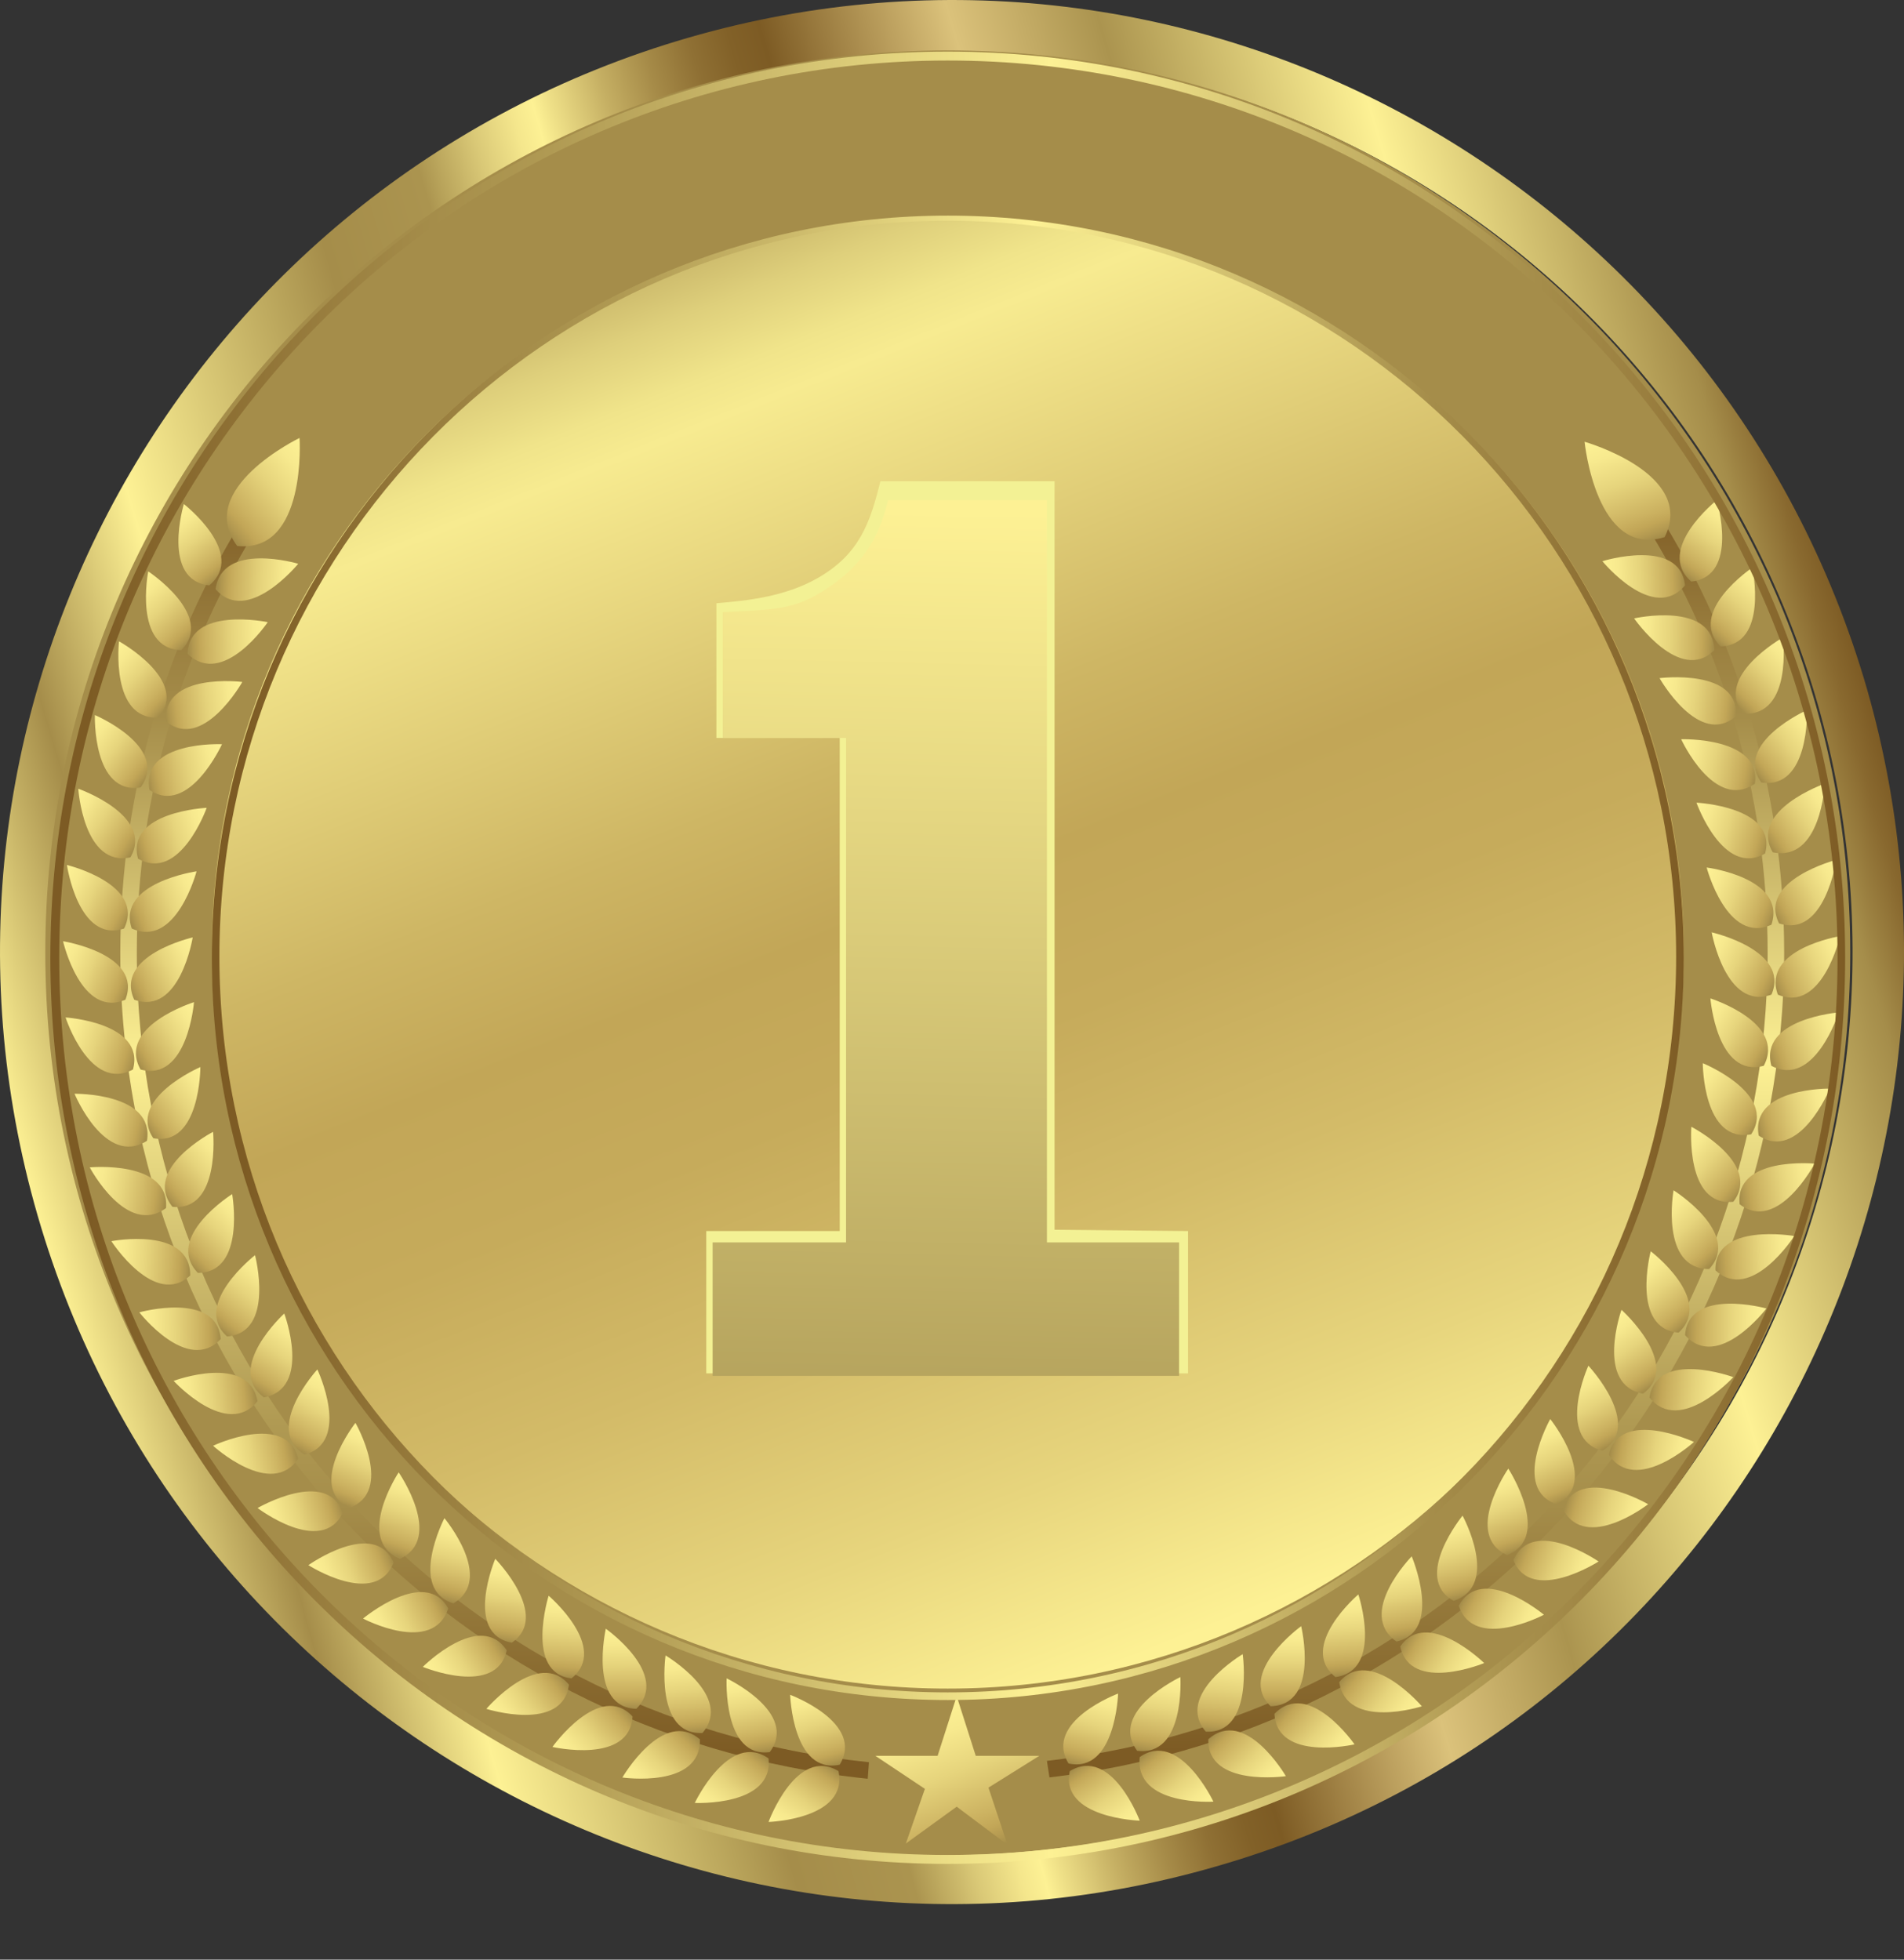<svg width="34" height="35" viewBox="0 0 34 35" fill="none" xmlns="http://www.w3.org/2000/svg">
<rect x="0" y="0" width="34" height="35" fill="#333333" stroke="none"/>
<path d="M16.925 32.95C25.612 32.95 32.655 25.907 32.655 17.22C32.655 8.532 25.612 1.49 16.925 1.49C8.237 1.49 1.195 8.532 1.195 17.22C1.195 25.907 8.237 32.95 16.925 32.95Z" fill="url(#paint0_linear_428_1963)"/>
<path d="M33.336 12.294C30.725 3.283 21.305 -1.938 12.294 0.673C3.283 3.283 -1.938 12.703 0.673 21.714C3.283 30.725 12.703 35.946 21.714 33.336C30.725 30.748 35.923 21.305 33.336 12.294ZM1.558 21.464C-0.894 12.93 4.009 4.032 12.544 1.558C21.078 -0.894 29.976 4.009 32.45 12.544C34.902 21.078 29.999 29.976 21.464 32.45C12.93 34.902 4.009 29.999 1.558 21.464Z" fill="url(#paint1_linear_428_1963)"/>
<path d="M16.924 33.132C8.049 33.132 0.809 25.914 0.809 17.016C0.809 8.141 8.027 0.9 16.924 0.9C25.822 0.9 33.04 8.118 33.04 17.016C33.04 25.914 25.799 33.132 16.924 33.132ZM16.924 3.874C9.684 3.874 3.782 9.775 3.782 17.016C3.782 24.257 9.684 30.159 16.924 30.159C24.165 30.159 30.067 24.257 30.067 17.016C30.067 9.775 24.165 3.874 16.924 3.874Z" fill="#A58D4A"/>
<path d="M15.495 31.769C7.891 30.997 2.148 24.642 2.148 17.015C2.148 14.11 2.988 11.272 4.599 8.866L4.849 9.025C3.283 11.386 2.443 14.155 2.443 17.015C2.443 24.483 8.072 30.702 15.517 31.474L15.495 31.769Z" fill="url(#paint2_linear_428_1963)"/>
<path d="M5.325 10.069C5.325 10.069 4.418 11.182 3.85 10.523C3.964 9.661 5.325 10.069 5.325 10.069Z" fill="url(#paint3_linear_428_1963)"/>
<path d="M3.283 9.002C3.283 9.002 2.874 10.364 3.737 10.455C4.418 9.888 3.283 9.002 3.283 9.002Z" fill="url(#paint4_linear_428_1963)"/>
<path d="M4.781 11.112C4.781 11.112 3.986 12.292 3.351 11.679C3.373 10.817 4.781 11.112 4.781 11.112Z" fill="url(#paint5_linear_428_1963)"/>
<path d="M2.647 10.205C2.647 10.205 2.375 11.589 3.237 11.612C3.85 10.999 2.647 10.205 2.647 10.205Z" fill="url(#paint6_linear_428_1963)"/>
<path d="M4.327 12.18C4.327 12.18 3.623 13.429 2.965 12.884C2.897 11.999 4.327 12.18 4.327 12.18Z" fill="url(#paint7_linear_428_1963)"/>
<path d="M2.125 11.454C2.125 11.454 1.966 12.861 2.829 12.816C3.396 12.157 2.125 11.454 2.125 11.454Z" fill="url(#paint8_linear_428_1963)"/>
<path d="M3.964 13.292C3.964 13.292 3.374 14.586 2.67 14.109C2.511 13.224 3.964 13.292 3.964 13.292Z" fill="url(#paint9_linear_428_1963)"/>
<path d="M1.694 12.771C1.694 12.771 1.648 14.2 2.511 14.064C3.033 13.338 1.694 12.771 1.694 12.771Z" fill="url(#paint10_linear_428_1963)"/>
<path d="M3.691 14.428C3.691 14.428 3.214 15.767 2.465 15.336C2.238 14.496 3.691 14.428 3.691 14.428Z" fill="url(#paint11_linear_428_1963)"/>
<path d="M1.398 14.087C1.398 14.087 1.489 15.494 2.329 15.313C2.76 14.564 1.398 14.087 1.398 14.087Z" fill="url(#paint12_linear_428_1963)"/>
<path d="M3.51 15.562C3.51 15.562 3.147 16.947 2.352 16.583C2.08 15.766 3.51 15.562 3.51 15.562Z" fill="url(#paint13_linear_428_1963)"/>
<path d="M1.195 15.449C1.195 15.449 1.399 16.856 2.216 16.584C2.602 15.789 1.195 15.449 1.195 15.449Z" fill="url(#paint14_linear_428_1963)"/>
<path d="M3.441 16.743C3.441 16.743 3.214 18.15 2.397 17.855C2.034 17.061 3.441 16.743 3.441 16.743Z" fill="url(#paint15_linear_428_1963)"/>
<path d="M1.126 16.811C1.126 16.811 1.444 18.196 2.239 17.855C2.556 17.038 1.126 16.811 1.126 16.811Z" fill="url(#paint16_linear_428_1963)"/>
<path d="M3.464 17.899C3.464 17.899 3.35 19.329 2.51 19.102C2.079 18.331 3.464 17.899 3.464 17.899Z" fill="url(#paint17_linear_428_1963)"/>
<path d="M1.171 18.172C1.171 18.172 1.603 19.511 2.374 19.102C2.601 18.263 1.171 18.172 1.171 18.172Z" fill="url(#paint18_linear_428_1963)"/>
<path d="M3.578 19.058C3.578 19.058 3.578 20.488 2.738 20.329C2.262 19.625 3.578 19.058 3.578 19.058Z" fill="url(#paint19_linear_428_1963)"/>
<path d="M1.331 19.535C1.331 19.535 1.876 20.851 2.625 20.375C2.761 19.512 1.331 19.535 1.331 19.535Z" fill="url(#paint20_linear_428_1963)"/>
<path d="M3.805 20.215C3.805 20.215 3.941 21.645 3.079 21.554C2.534 20.873 3.805 20.215 3.805 20.215Z" fill="url(#paint21_linear_428_1963)"/>
<path d="M1.603 20.85C1.603 20.85 2.261 22.099 2.965 21.576C3.033 20.714 1.603 20.85 1.603 20.85Z" fill="url(#paint22_linear_428_1963)"/>
<path d="M4.146 21.327C4.146 21.327 4.395 22.734 3.533 22.734C2.92 22.099 4.146 21.327 4.146 21.327Z" fill="url(#paint23_linear_428_1963)"/>
<path d="M1.989 22.168C1.989 22.168 2.761 23.37 3.397 22.78C3.397 21.895 1.989 22.168 1.989 22.168Z" fill="url(#paint24_linear_428_1963)"/>
<path d="M4.554 22.418C4.554 22.418 4.917 23.802 4.055 23.87C3.419 23.303 4.554 22.418 4.554 22.418Z" fill="url(#paint25_linear_428_1963)"/>
<path d="M2.488 23.439C2.488 23.439 3.351 24.551 3.941 23.916C3.873 23.053 2.488 23.439 2.488 23.439Z" fill="url(#paint26_linear_428_1963)"/>
<path d="M5.076 23.46C5.076 23.46 5.575 24.799 4.713 24.958C4.009 24.436 5.076 23.46 5.076 23.46Z" fill="url(#paint27_linear_428_1963)"/>
<path d="M3.101 24.663C3.101 24.663 4.054 25.707 4.599 25.026C4.44 24.163 3.101 24.663 3.101 24.663Z" fill="url(#paint28_linear_428_1963)"/>
<path d="M5.667 24.459C5.667 24.459 6.279 25.753 5.44 25.98C4.69 25.526 5.667 24.459 5.667 24.459Z" fill="url(#paint29_linear_428_1963)"/>
<path d="M3.805 25.822C3.805 25.822 4.849 26.776 5.326 26.049C5.099 25.209 3.805 25.822 3.805 25.822Z" fill="url(#paint30_linear_428_1963)"/>
<path d="M6.347 25.413C6.347 25.413 7.051 26.639 6.234 26.934C5.462 26.548 6.347 25.413 6.347 25.413Z" fill="url(#paint31_linear_428_1963)"/>
<path d="M4.6 26.934C4.6 26.934 5.735 27.797 6.12 27.025C5.848 26.208 4.6 26.934 4.6 26.934Z" fill="url(#paint32_linear_428_1963)"/>
<path d="M7.119 26.297C7.119 26.297 7.936 27.478 7.142 27.841C6.324 27.5 7.119 26.297 7.119 26.297Z" fill="url(#paint33_linear_428_1963)"/>
<path d="M5.507 27.954C5.507 27.954 6.71 28.726 7.028 27.909C6.688 27.114 5.507 27.954 5.507 27.954Z" fill="url(#paint34_linear_428_1963)"/>
<path d="M7.936 27.115C7.936 27.115 8.844 28.204 8.095 28.636C7.277 28.386 7.936 27.115 7.936 27.115Z" fill="url(#paint35_linear_428_1963)"/>
<path d="M6.483 28.908C6.483 28.908 7.731 29.567 8.004 28.727C7.595 27.978 6.483 28.908 6.483 28.908Z" fill="url(#paint36_linear_428_1963)"/>
<path d="M8.844 27.841C8.844 27.841 9.843 28.863 9.139 29.339C8.276 29.18 8.844 27.841 8.844 27.841Z" fill="url(#paint37_linear_428_1963)"/>
<path d="M7.55 29.771C7.55 29.771 8.867 30.316 9.048 29.476C8.572 28.749 7.55 29.771 7.55 29.771Z" fill="url(#paint38_linear_428_1963)"/>
<path d="M9.797 28.5C9.797 28.5 10.887 29.431 10.206 29.976C9.366 29.885 9.797 28.5 9.797 28.5Z" fill="url(#paint39_linear_428_1963)"/>
<path d="M8.685 30.521C8.685 30.521 10.047 30.952 10.16 30.09C9.616 29.431 8.685 30.521 8.685 30.521Z" fill="url(#paint40_linear_428_1963)"/>
<path d="M10.818 29.09C10.818 29.09 11.976 29.907 11.363 30.52C10.501 30.498 10.818 29.09 10.818 29.09Z" fill="url(#paint41_linear_428_1963)"/>
<path d="M9.865 31.201C9.865 31.201 11.25 31.519 11.295 30.656C10.705 30.021 9.865 31.201 9.865 31.201Z" fill="url(#paint42_linear_428_1963)"/>
<path d="M11.885 29.567C11.885 29.567 13.111 30.294 12.544 30.952C11.681 30.997 11.885 29.567 11.885 29.567Z" fill="url(#paint43_linear_428_1963)"/>
<path d="M11.114 31.747C11.114 31.747 12.521 31.951 12.498 31.066C11.84 30.498 11.114 31.747 11.114 31.747Z" fill="url(#paint44_linear_428_1963)"/>
<path d="M12.975 29.976C12.975 29.976 14.268 30.589 13.746 31.293C12.906 31.406 12.975 29.976 12.975 29.976Z" fill="url(#paint45_linear_428_1963)"/>
<path d="M12.407 32.201C12.407 32.201 13.815 32.269 13.724 31.407C13.02 30.907 12.407 32.201 12.407 32.201Z" fill="url(#paint46_linear_428_1963)"/>
<path d="M14.11 30.27C14.11 30.27 15.449 30.769 14.995 31.518C14.155 31.7 14.11 30.27 14.11 30.27Z" fill="url(#paint47_linear_428_1963)"/>
<path d="M13.724 32.541C13.724 32.541 15.154 32.495 14.973 31.633C14.223 31.179 13.724 32.541 13.724 32.541Z" fill="url(#paint48_linear_428_1963)"/>
<path d="M5.349 7.822C5.349 7.822 5.485 9.887 4.236 9.751C3.465 8.73 5.349 7.822 5.349 7.822Z" fill="url(#paint49_linear_428_1963)"/>
<path d="M18.74 31.745L18.695 31.45C26.026 30.61 31.565 24.414 31.565 17.014C31.565 14.177 30.748 11.408 29.181 9.047L29.431 8.888C31.02 11.294 31.86 14.109 31.86 17.014C31.86 24.55 26.208 30.883 18.74 31.745Z" fill="url(#paint50_linear_428_1963)"/>
<path d="M26.503 29.703C26.503 29.703 25.187 30.248 25.005 29.408C25.482 28.704 26.503 29.703 26.503 29.703Z" fill="url(#paint51_linear_428_1963)"/>
<path d="M25.209 27.797C25.209 27.797 24.211 28.818 24.937 29.318C25.777 29.136 25.209 27.797 25.209 27.797Z" fill="url(#paint52_linear_428_1963)"/>
<path d="M28.614 10.023C28.614 10.023 29.522 11.136 30.089 10.455C29.998 9.592 28.614 10.023 28.614 10.023Z" fill="url(#paint53_linear_428_1963)"/>
<path d="M30.656 8.934C30.656 8.934 31.065 10.296 30.202 10.387C29.544 9.819 30.656 8.934 30.656 8.934Z" fill="url(#paint54_linear_428_1963)"/>
<path d="M29.181 11.045C29.181 11.045 29.998 12.226 30.611 11.613C30.588 10.727 29.181 11.045 29.181 11.045Z" fill="url(#paint55_linear_428_1963)"/>
<path d="M31.292 10.137C31.292 10.137 31.587 11.522 30.725 11.544C30.112 10.932 31.292 10.137 31.292 10.137Z" fill="url(#paint56_linear_428_1963)"/>
<path d="M29.635 12.112C29.635 12.112 30.339 13.36 30.997 12.793C31.065 11.93 29.635 12.112 29.635 12.112Z" fill="url(#paint57_linear_428_1963)"/>
<path d="M31.837 11.386C31.837 11.386 32.019 12.793 31.133 12.748C30.588 12.089 31.837 11.386 31.837 11.386Z" fill="url(#paint58_linear_428_1963)"/>
<path d="M30.021 13.203C30.021 13.203 30.612 14.496 31.338 13.997C31.451 13.157 30.021 13.203 30.021 13.203Z" fill="url(#paint59_linear_428_1963)"/>
<path d="M32.269 12.681C32.269 12.681 32.315 14.111 31.452 13.975C30.953 13.271 32.269 12.681 32.269 12.681Z" fill="url(#paint60_linear_428_1963)"/>
<path d="M30.294 14.336C30.294 14.336 30.77 15.676 31.519 15.244C31.746 14.405 30.294 14.336 30.294 14.336Z" fill="url(#paint61_linear_428_1963)"/>
<path d="M32.586 13.996C32.586 13.996 32.518 15.403 31.656 15.222C31.224 14.473 32.586 13.996 32.586 13.996Z" fill="url(#paint62_linear_428_1963)"/>
<path d="M30.476 15.494C30.476 15.494 30.839 16.878 31.633 16.515C31.906 15.675 30.476 15.494 30.476 15.494Z" fill="url(#paint63_linear_428_1963)"/>
<path d="M32.791 15.357C32.791 15.357 32.586 16.765 31.769 16.492C31.383 15.721 32.791 15.357 32.791 15.357Z" fill="url(#paint64_linear_428_1963)"/>
<path d="M30.566 16.652C30.566 16.652 30.816 18.059 31.633 17.764C31.974 16.97 30.566 16.652 30.566 16.652Z" fill="url(#paint65_linear_428_1963)"/>
<path d="M32.859 16.72C32.859 16.72 32.541 18.105 31.747 17.764C31.452 16.947 32.859 16.72 32.859 16.72Z" fill="url(#paint66_linear_428_1963)"/>
<path d="M30.543 17.832C30.543 17.832 30.657 19.262 31.496 19.035C31.905 18.263 30.543 17.832 30.543 17.832Z" fill="url(#paint67_linear_428_1963)"/>
<path d="M32.835 18.082C32.835 18.082 32.404 19.444 31.632 19.036C31.405 18.196 32.835 18.082 32.835 18.082Z" fill="url(#paint68_linear_428_1963)"/>
<path d="M30.407 18.989C30.407 18.989 30.407 20.419 31.27 20.26C31.746 19.534 30.407 18.989 30.407 18.989Z" fill="url(#paint69_linear_428_1963)"/>
<path d="M32.677 19.443C32.677 19.443 32.132 20.759 31.406 20.283C31.247 19.42 32.677 19.443 32.677 19.443Z" fill="url(#paint70_linear_428_1963)"/>
<path d="M30.203 20.125C30.203 20.125 30.089 21.555 30.952 21.464C31.474 20.783 30.203 20.125 30.203 20.125Z" fill="url(#paint71_linear_428_1963)"/>
<path d="M32.404 20.783C32.404 20.783 31.746 22.031 31.065 21.509C30.974 20.647 32.404 20.783 32.404 20.783Z" fill="url(#paint72_linear_428_1963)"/>
<path d="M29.885 21.259C29.885 21.259 29.635 22.666 30.521 22.666C31.111 22.03 29.885 21.259 29.885 21.259Z" fill="url(#paint73_linear_428_1963)"/>
<path d="M32.041 22.076C32.041 22.076 31.27 23.279 30.634 22.689C30.611 21.826 32.041 22.076 32.041 22.076Z" fill="url(#paint74_linear_428_1963)"/>
<path d="M29.477 22.348C29.477 22.348 29.114 23.733 29.976 23.801C30.612 23.211 29.477 22.348 29.477 22.348Z" fill="url(#paint75_linear_428_1963)"/>
<path d="M31.543 23.37C31.543 23.37 30.68 24.505 30.09 23.846C30.158 22.984 31.543 23.37 31.543 23.37Z" fill="url(#paint76_linear_428_1963)"/>
<path d="M28.955 23.394C28.955 23.394 28.478 24.733 29.34 24.892C30.044 24.37 28.955 23.394 28.955 23.394Z" fill="url(#paint77_linear_428_1963)"/>
<path d="M30.952 24.596C30.952 24.596 29.999 25.64 29.454 24.96C29.59 24.097 30.952 24.596 30.952 24.596Z" fill="url(#paint78_linear_428_1963)"/>
<path d="M28.364 24.392C28.364 24.392 27.774 25.686 28.614 25.913C29.363 25.459 28.364 24.392 28.364 24.392Z" fill="url(#paint79_linear_428_1963)"/>
<path d="M30.249 25.754C30.249 25.754 29.205 26.707 28.728 25.981C28.932 25.141 30.249 25.754 30.249 25.754Z" fill="url(#paint80_linear_428_1963)"/>
<path d="M27.683 25.345C27.683 25.345 26.98 26.593 27.797 26.866C28.591 26.48 27.683 25.345 27.683 25.345Z" fill="url(#paint81_linear_428_1963)"/>
<path d="M29.431 26.866C29.431 26.866 28.319 27.729 27.91 26.957C28.183 26.14 29.431 26.866 29.431 26.866Z" fill="url(#paint82_linear_428_1963)"/>
<path d="M26.934 26.23C26.934 26.23 26.117 27.411 26.912 27.774C27.729 27.456 26.934 26.23 26.934 26.23Z" fill="url(#paint83_linear_428_1963)"/>
<path d="M28.546 27.889C28.546 27.889 27.343 28.66 27.025 27.866C27.365 27.071 28.546 27.889 28.546 27.889Z" fill="url(#paint84_linear_428_1963)"/>
<path d="M26.117 27.07C26.117 27.07 25.209 28.183 25.958 28.591C26.798 28.319 26.117 27.07 26.117 27.07Z" fill="url(#paint85_linear_428_1963)"/>
<path d="M27.57 28.84C27.57 28.84 26.322 29.498 26.049 28.681C26.458 27.909 27.57 28.84 27.57 28.84Z" fill="url(#paint86_linear_428_1963)"/>
<path d="M24.256 28.477C24.256 28.477 23.166 29.408 23.847 29.953C24.709 29.839 24.256 28.477 24.256 28.477Z" fill="url(#paint87_linear_428_1963)"/>
<path d="M25.39 30.475C25.39 30.475 24.051 30.906 23.915 30.044C24.46 29.386 25.39 30.475 25.39 30.475Z" fill="url(#paint88_linear_428_1963)"/>
<path d="M23.235 29.044C23.235 29.044 22.077 29.884 22.69 30.474C23.575 30.452 23.235 29.044 23.235 29.044Z" fill="url(#paint89_linear_428_1963)"/>
<path d="M24.188 31.155C24.188 31.155 22.803 31.473 22.758 30.61C23.371 29.975 24.188 31.155 24.188 31.155Z" fill="url(#paint90_linear_428_1963)"/>
<path d="M22.191 29.544C22.191 29.544 20.965 30.27 21.532 30.928C22.395 30.974 22.191 29.544 22.191 29.544Z" fill="url(#paint91_linear_428_1963)"/>
<path d="M22.962 31.723C22.962 31.723 21.555 31.927 21.577 31.064C22.236 30.474 22.962 31.723 22.962 31.723Z" fill="url(#paint92_linear_428_1963)"/>
<path d="M21.078 29.953C21.078 29.953 19.784 30.566 20.306 31.269C21.169 31.383 21.078 29.953 21.078 29.953Z" fill="url(#paint93_linear_428_1963)"/>
<path d="M21.668 32.178C21.668 32.178 20.261 32.268 20.352 31.383C21.055 30.884 21.668 32.178 21.668 32.178Z" fill="url(#paint94_linear_428_1963)"/>
<path d="M19.966 30.248C19.966 30.248 18.627 30.747 19.081 31.497C19.921 31.678 19.966 30.248 19.966 30.248Z" fill="url(#paint95_linear_428_1963)"/>
<path d="M20.352 32.518C20.352 32.518 18.922 32.473 19.103 31.633C19.852 31.179 20.352 32.518 20.352 32.518Z" fill="url(#paint96_linear_428_1963)"/>
<path d="M28.296 7.89C28.296 7.89 30.294 8.458 29.726 9.593C28.501 9.978 28.296 7.89 28.296 7.89Z" fill="url(#paint97_linear_428_1963)"/>
<path d="M17.084 30.294L17.424 31.36H18.559L17.651 31.928L17.991 32.949L17.084 32.268L16.176 32.926L16.516 31.95L15.631 31.36H16.743L17.084 30.294Z" fill="url(#paint98_linear_428_1963)"/>
<path d="M16.925 3.851C9.661 3.851 3.782 9.798 3.782 17.107C3.782 24.439 9.661 30.363 16.925 30.363C24.188 30.363 30.067 24.416 30.067 17.107C30.067 9.775 24.188 3.851 16.925 3.851ZM16.925 30.227C9.752 30.227 3.918 24.348 3.918 17.084C3.918 9.843 9.752 3.942 16.925 3.942C24.097 3.942 29.931 9.821 29.931 17.084C29.931 24.348 24.12 30.227 16.925 30.227Z" fill="url(#paint99_linear_428_1963)"/>
<path d="M16.924 0.922C8.072 0.922 0.899 8.163 0.899 17.106C0.899 26.049 8.072 33.29 16.924 33.29C25.777 33.29 32.949 26.049 32.949 17.106C32.949 8.163 25.777 0.922 16.924 0.922ZM16.924 33.131C8.163 33.131 1.058 25.958 1.058 17.106C1.058 8.253 8.163 1.081 16.924 1.081C25.686 1.081 32.813 8.253 32.813 17.106C32.813 25.958 25.709 33.131 16.924 33.131Z" fill="url(#paint100_linear_428_1963)"/>
<path d="M18.831 21.964V8.595H15.722C15.54 9.321 15.358 9.889 14.609 10.32C14.019 10.66 13.338 10.728 12.793 10.774V13.18H14.995V21.987H12.612V24.529H21.215V21.987L18.831 21.964Z" fill="#F3F194"/>
<path d="M18.695 22.19V8.934H15.857C15.699 9.615 15.381 10.137 14.677 10.568C14.132 10.909 13.746 10.886 12.907 10.931V13.179H15.108V22.19H12.725V24.573H21.055V22.19H18.695Z" fill="url(#paint101_linear_428_1963)"/>
<defs>
<linearGradient id="paint0_linear_428_1963" x1="22.288" y1="30.619" x2="10.896" y2="2.137" gradientUnits="userSpaceOnUse">
<stop offset="0.055" stop-color="#FDF194"/>
<stop offset="0.168" stop-color="#E7D57D"/>
<stop offset="0.3" stop-color="#D3BB68"/>
<stop offset="0.418" stop-color="#C6AB5B"/>
<stop offset="0.512" stop-color="#C2A657"/>
<stop offset="0.601" stop-color="#CEB664"/>
<stop offset="0.773" stop-color="#EFE087"/>
<stop offset="0.815" stop-color="#F7EB90"/>
<stop offset="0.84" stop-color="#F0E48A"/>
<stop offset="0.878" stop-color="#DECF7B"/>
<stop offset="0.925" stop-color="#C1AD62"/>
<stop offset="0.962" stop-color="#A58D4A"/>
</linearGradient>
<linearGradient id="paint1_linear_428_1963" x1="0.667" y1="21.72" x2="33.328" y2="12.297" gradientUnits="userSpaceOnUse">
<stop stop-color="#FDF194"/>
<stop offset="0.077" stop-color="#A58D4A"/>
<stop offset="0.151" stop-color="#FDF194"/>
<stop offset="0.259" stop-color="#B7A259"/>
<stop offset="0.286" stop-color="#A58D4A"/>
<stop offset="0.345" stop-color="#AB944F"/>
<stop offset="0.349" stop-color="#B19B54"/>
<stop offset="0.378" stop-color="#DAC977"/>
<stop offset="0.4" stop-color="#F4E68C"/>
<stop offset="0.412" stop-color="#FDF194"/>
<stop offset="0.422" stop-color="#EDDE86"/>
<stop offset="0.45" stop-color="#C5AF63"/>
<stop offset="0.476" stop-color="#A68B48"/>
<stop offset="0.5" stop-color="#8F7034"/>
<stop offset="0.521" stop-color="#826128"/>
<stop offset="0.538" stop-color="#7D5B24"/>
<stop offset="0.635" stop-color="#DBC27B"/>
<stop offset="0.71" stop-color="#AB944F"/>
<stop offset="0.834" stop-color="#FDF194"/>
<stop offset="0.96" stop-color="#A58D4A"/>
<stop offset="0.986" stop-color="#89692F"/>
<stop offset="1" stop-color="#7D5B24"/>
</linearGradient>
<linearGradient id="paint2_linear_428_1963" x1="8.828" y1="31.766" x2="8.828" y2="8.854" gradientUnits="userSpaceOnUse">
<stop offset="0.021" stop-color="#7D5B24"/>
<stop offset="0.213" stop-color="#A58D4A"/>
<stop offset="0.278" stop-color="#B09A53"/>
<stop offset="0.397" stop-color="#CDBB6C"/>
<stop offset="0.555" stop-color="#FCF093"/>
<stop offset="0.557" stop-color="#FDF194"/>
<stop offset="0.828" stop-color="#A58D4A"/>
<stop offset="0.884" stop-color="#9B8040"/>
<stop offset="0.988" stop-color="#815F27"/>
<stop offset="1" stop-color="#7D5B24"/>
</linearGradient>
<linearGradient id="paint3_linear_428_1963" x1="5.38" y1="10.399" x2="3.837" y2="10.325" gradientUnits="userSpaceOnUse">
<stop offset="0.055" stop-color="#FDF194"/>
<stop offset="0.215" stop-color="#F7E98E"/>
<stop offset="0.46" stop-color="#E6D47C"/>
<stop offset="0.759" stop-color="#CBB160"/>
<stop offset="0.84" stop-color="#C2A657"/>
<stop offset="0.914" stop-color="#B29850"/>
<stop offset="0.962" stop-color="#A58D4A"/>
</linearGradient>
<linearGradient id="paint4_linear_428_1963" x1="3.007" y1="9.141" x2="3.938" y2="10.373" gradientUnits="userSpaceOnUse">
<stop offset="0.055" stop-color="#FDF194"/>
<stop offset="0.215" stop-color="#F7E98E"/>
<stop offset="0.46" stop-color="#E6D47C"/>
<stop offset="0.759" stop-color="#CBB160"/>
<stop offset="0.84" stop-color="#C2A657"/>
<stop offset="0.914" stop-color="#B29850"/>
<stop offset="0.962" stop-color="#A58D4A"/>
</linearGradient>
<linearGradient id="paint5_linear_428_1963" x1="4.855" y1="11.42" x2="3.312" y2="11.479" gradientUnits="userSpaceOnUse">
<stop offset="0.055" stop-color="#FDF194"/>
<stop offset="0.215" stop-color="#F7E98E"/>
<stop offset="0.46" stop-color="#E6D47C"/>
<stop offset="0.759" stop-color="#CBB160"/>
<stop offset="0.84" stop-color="#C2A657"/>
<stop offset="0.914" stop-color="#B29850"/>
<stop offset="0.962" stop-color="#A58D4A"/>
</linearGradient>
<linearGradient id="paint6_linear_428_1963" x1="2.383" y1="10.371" x2="3.416" y2="11.518" gradientUnits="userSpaceOnUse">
<stop offset="0.055" stop-color="#FDF194"/>
<stop offset="0.215" stop-color="#F7E98E"/>
<stop offset="0.46" stop-color="#E6D47C"/>
<stop offset="0.759" stop-color="#CBB160"/>
<stop offset="0.84" stop-color="#C2A657"/>
<stop offset="0.914" stop-color="#B29850"/>
<stop offset="0.962" stop-color="#A58D4A"/>
</linearGradient>
<linearGradient id="paint7_linear_428_1963" x1="4.421" y1="12.486" x2="2.888" y2="12.677" gradientUnits="userSpaceOnUse">
<stop offset="0.055" stop-color="#FDF194"/>
<stop offset="0.215" stop-color="#F7E98E"/>
<stop offset="0.46" stop-color="#E6D47C"/>
<stop offset="0.759" stop-color="#CBB160"/>
<stop offset="0.84" stop-color="#C2A657"/>
<stop offset="0.914" stop-color="#B29850"/>
<stop offset="0.962" stop-color="#A58D4A"/>
</linearGradient>
<linearGradient id="paint8_linear_428_1963" x1="1.867" y1="11.652" x2="2.995" y2="12.706" gradientUnits="userSpaceOnUse">
<stop offset="0.055" stop-color="#FDF194"/>
<stop offset="0.215" stop-color="#F7E98E"/>
<stop offset="0.46" stop-color="#E6D47C"/>
<stop offset="0.759" stop-color="#CBB160"/>
<stop offset="0.84" stop-color="#C2A657"/>
<stop offset="0.914" stop-color="#B29850"/>
<stop offset="0.962" stop-color="#A58D4A"/>
</linearGradient>
<linearGradient id="paint9_linear_428_1963" x1="4.078" y1="13.583" x2="2.568" y2="13.905" gradientUnits="userSpaceOnUse">
<stop offset="0.055" stop-color="#FDF194"/>
<stop offset="0.215" stop-color="#F7E98E"/>
<stop offset="0.46" stop-color="#E6D47C"/>
<stop offset="0.759" stop-color="#CBB160"/>
<stop offset="0.84" stop-color="#C2A657"/>
<stop offset="0.914" stop-color="#B29850"/>
<stop offset="0.962" stop-color="#A58D4A"/>
</linearGradient>
<linearGradient id="paint10_linear_428_1963" x1="1.463" y1="12.972" x2="2.677" y2="13.925" gradientUnits="userSpaceOnUse">
<stop offset="0.055" stop-color="#FDF194"/>
<stop offset="0.215" stop-color="#F7E98E"/>
<stop offset="0.46" stop-color="#E6D47C"/>
<stop offset="0.759" stop-color="#CBB160"/>
<stop offset="0.84" stop-color="#C2A657"/>
<stop offset="0.914" stop-color="#B29850"/>
<stop offset="0.962" stop-color="#A58D4A"/>
</linearGradient>
<linearGradient id="paint11_linear_428_1963" x1="3.831" y1="14.706" x2="2.354" y2="15.157" gradientUnits="userSpaceOnUse">
<stop offset="0.055" stop-color="#FDF194"/>
<stop offset="0.215" stop-color="#F7E98E"/>
<stop offset="0.46" stop-color="#E6D47C"/>
<stop offset="0.759" stop-color="#CBB160"/>
<stop offset="0.84" stop-color="#C2A657"/>
<stop offset="0.914" stop-color="#B29850"/>
<stop offset="0.962" stop-color="#A58D4A"/>
</linearGradient>
<linearGradient id="paint12_linear_428_1963" x1="1.173" y1="14.322" x2="2.465" y2="15.167" gradientUnits="userSpaceOnUse">
<stop offset="0.055" stop-color="#FDF194"/>
<stop offset="0.215" stop-color="#F7E98E"/>
<stop offset="0.46" stop-color="#E6D47C"/>
<stop offset="0.759" stop-color="#CBB160"/>
<stop offset="0.84" stop-color="#C2A657"/>
<stop offset="0.914" stop-color="#B29850"/>
<stop offset="0.962" stop-color="#A58D4A"/>
</linearGradient>
<linearGradient id="paint13_linear_428_1963" x1="3.683" y1="15.845" x2="2.25" y2="16.421" gradientUnits="userSpaceOnUse">
<stop offset="0.055" stop-color="#FDF194"/>
<stop offset="0.215" stop-color="#F7E98E"/>
<stop offset="0.46" stop-color="#E6D47C"/>
<stop offset="0.759" stop-color="#CBB160"/>
<stop offset="0.84" stop-color="#C2A657"/>
<stop offset="0.914" stop-color="#B29850"/>
<stop offset="0.962" stop-color="#A58D4A"/>
</linearGradient>
<linearGradient id="paint14_linear_428_1963" x1="1.002" y1="15.691" x2="2.361" y2="16.422" gradientUnits="userSpaceOnUse">
<stop offset="0.055" stop-color="#FDF194"/>
<stop offset="0.215" stop-color="#F7E98E"/>
<stop offset="0.46" stop-color="#E6D47C"/>
<stop offset="0.759" stop-color="#CBB160"/>
<stop offset="0.84" stop-color="#C2A657"/>
<stop offset="0.914" stop-color="#B29850"/>
<stop offset="0.962" stop-color="#A58D4A"/>
</linearGradient>
<linearGradient id="paint15_linear_428_1963" x1="3.632" y1="16.993" x2="2.253" y2="17.69" gradientUnits="userSpaceOnUse">
<stop offset="0.055" stop-color="#FDF194"/>
<stop offset="0.215" stop-color="#F7E98E"/>
<stop offset="0.46" stop-color="#E6D47C"/>
<stop offset="0.759" stop-color="#CBB160"/>
<stop offset="0.84" stop-color="#C2A657"/>
<stop offset="0.914" stop-color="#B29850"/>
<stop offset="0.962" stop-color="#A58D4A"/>
</linearGradient>
<linearGradient id="paint16_linear_428_1963" x1="0.947" y1="17.071" x2="2.365" y2="17.682" gradientUnits="userSpaceOnUse">
<stop offset="0.055" stop-color="#FDF194"/>
<stop offset="0.215" stop-color="#F7E98E"/>
<stop offset="0.46" stop-color="#E6D47C"/>
<stop offset="0.759" stop-color="#CBB160"/>
<stop offset="0.84" stop-color="#C2A657"/>
<stop offset="0.914" stop-color="#B29850"/>
<stop offset="0.962" stop-color="#A58D4A"/>
</linearGradient>
<linearGradient id="paint17_linear_428_1963" x1="3.68" y1="18.141" x2="2.366" y2="18.953" gradientUnits="userSpaceOnUse">
<stop offset="0.055" stop-color="#FDF194"/>
<stop offset="0.215" stop-color="#F7E98E"/>
<stop offset="0.46" stop-color="#E6D47C"/>
<stop offset="0.759" stop-color="#CBB160"/>
<stop offset="0.84" stop-color="#C2A657"/>
<stop offset="0.914" stop-color="#B29850"/>
<stop offset="0.962" stop-color="#A58D4A"/>
</linearGradient>
<linearGradient id="paint18_linear_428_1963" x1="1.011" y1="18.448" x2="2.476" y2="18.936" gradientUnits="userSpaceOnUse">
<stop offset="0.055" stop-color="#FDF194"/>
<stop offset="0.215" stop-color="#F7E98E"/>
<stop offset="0.46" stop-color="#E6D47C"/>
<stop offset="0.759" stop-color="#CBB160"/>
<stop offset="0.84" stop-color="#C2A657"/>
<stop offset="0.914" stop-color="#B29850"/>
<stop offset="0.962" stop-color="#A58D4A"/>
</linearGradient>
<linearGradient id="paint19_linear_428_1963" x1="3.827" y1="19.281" x2="2.588" y2="20.204" gradientUnits="userSpaceOnUse">
<stop offset="0.055" stop-color="#FDF194"/>
<stop offset="0.215" stop-color="#F7E98E"/>
<stop offset="0.46" stop-color="#E6D47C"/>
<stop offset="0.759" stop-color="#CBB160"/>
<stop offset="0.84" stop-color="#C2A657"/>
<stop offset="0.914" stop-color="#B29850"/>
<stop offset="0.962" stop-color="#A58D4A"/>
</linearGradient>
<linearGradient id="paint20_linear_428_1963" x1="1.195" y1="19.817" x2="2.696" y2="20.177" gradientUnits="userSpaceOnUse">
<stop offset="0.055" stop-color="#FDF194"/>
<stop offset="0.215" stop-color="#F7E98E"/>
<stop offset="0.46" stop-color="#E6D47C"/>
<stop offset="0.759" stop-color="#CBB160"/>
<stop offset="0.84" stop-color="#C2A657"/>
<stop offset="0.914" stop-color="#B29850"/>
<stop offset="0.962" stop-color="#A58D4A"/>
</linearGradient>
<linearGradient id="paint21_linear_428_1963" x1="4.071" y1="20.404" x2="2.916" y2="21.429" gradientUnits="userSpaceOnUse">
<stop offset="0.055" stop-color="#FDF194"/>
<stop offset="0.215" stop-color="#F7E98E"/>
<stop offset="0.46" stop-color="#E6D47C"/>
<stop offset="0.759" stop-color="#CBB160"/>
<stop offset="0.84" stop-color="#C2A657"/>
<stop offset="0.914" stop-color="#B29850"/>
<stop offset="0.962" stop-color="#A58D4A"/>
</linearGradient>
<linearGradient id="paint22_linear_428_1963" x1="1.494" y1="21.163" x2="3.021" y2="21.393" gradientUnits="userSpaceOnUse">
<stop offset="0.055" stop-color="#FDF194"/>
<stop offset="0.215" stop-color="#F7E98E"/>
<stop offset="0.46" stop-color="#E6D47C"/>
<stop offset="0.759" stop-color="#CBB160"/>
<stop offset="0.84" stop-color="#C2A657"/>
<stop offset="0.914" stop-color="#B29850"/>
<stop offset="0.962" stop-color="#A58D4A"/>
</linearGradient>
<linearGradient id="paint23_linear_428_1963" x1="4.411" y1="21.502" x2="3.348" y2="22.623" gradientUnits="userSpaceOnUse">
<stop offset="0.055" stop-color="#FDF194"/>
<stop offset="0.215" stop-color="#F7E98E"/>
<stop offset="0.46" stop-color="#E6D47C"/>
<stop offset="0.759" stop-color="#CBB160"/>
<stop offset="0.84" stop-color="#C2A657"/>
<stop offset="0.914" stop-color="#B29850"/>
<stop offset="0.962" stop-color="#A58D4A"/>
</linearGradient>
<linearGradient id="paint24_linear_428_1963" x1="1.909" y1="22.48" x2="3.45" y2="22.578" gradientUnits="userSpaceOnUse">
<stop offset="0.055" stop-color="#FDF194"/>
<stop offset="0.215" stop-color="#F7E98E"/>
<stop offset="0.46" stop-color="#E6D47C"/>
<stop offset="0.759" stop-color="#CBB160"/>
<stop offset="0.84" stop-color="#C2A657"/>
<stop offset="0.914" stop-color="#B29850"/>
<stop offset="0.962" stop-color="#A58D4A"/>
</linearGradient>
<linearGradient id="paint25_linear_428_1963" x1="4.843" y1="22.567" x2="3.881" y2="23.776" gradientUnits="userSpaceOnUse">
<stop offset="0.055" stop-color="#FDF194"/>
<stop offset="0.215" stop-color="#F7E98E"/>
<stop offset="0.46" stop-color="#E6D47C"/>
<stop offset="0.759" stop-color="#CBB160"/>
<stop offset="0.84" stop-color="#C2A657"/>
<stop offset="0.914" stop-color="#B29850"/>
<stop offset="0.962" stop-color="#A58D4A"/>
</linearGradient>
<linearGradient id="paint26_linear_428_1963" x1="2.435" y1="23.757" x2="3.978" y2="23.722" gradientUnits="userSpaceOnUse">
<stop offset="0.055" stop-color="#FDF194"/>
<stop offset="0.215" stop-color="#F7E98E"/>
<stop offset="0.46" stop-color="#E6D47C"/>
<stop offset="0.759" stop-color="#CBB160"/>
<stop offset="0.84" stop-color="#C2A657"/>
<stop offset="0.914" stop-color="#B29850"/>
<stop offset="0.962" stop-color="#A58D4A"/>
</linearGradient>
<linearGradient id="paint27_linear_428_1963" x1="5.365" y1="23.59" x2="4.511" y2="24.876" gradientUnits="userSpaceOnUse">
<stop offset="0.055" stop-color="#FDF194"/>
<stop offset="0.215" stop-color="#F7E98E"/>
<stop offset="0.46" stop-color="#E6D47C"/>
<stop offset="0.759" stop-color="#CBB160"/>
<stop offset="0.84" stop-color="#C2A657"/>
<stop offset="0.914" stop-color="#B29850"/>
<stop offset="0.962" stop-color="#A58D4A"/>
</linearGradient>
<linearGradient id="paint28_linear_428_1963" x1="3.068" y1="24.981" x2="4.603" y2="24.814" gradientUnits="userSpaceOnUse">
<stop offset="0.055" stop-color="#FDF194"/>
<stop offset="0.215" stop-color="#F7E98E"/>
<stop offset="0.46" stop-color="#E6D47C"/>
<stop offset="0.759" stop-color="#CBB160"/>
<stop offset="0.84" stop-color="#C2A657"/>
<stop offset="0.914" stop-color="#B29850"/>
<stop offset="0.962" stop-color="#A58D4A"/>
</linearGradient>
<linearGradient id="paint29_linear_428_1963" x1="5.974" y1="24.565" x2="5.233" y2="25.92" gradientUnits="userSpaceOnUse">
<stop offset="0.055" stop-color="#FDF194"/>
<stop offset="0.215" stop-color="#F7E98E"/>
<stop offset="0.46" stop-color="#E6D47C"/>
<stop offset="0.759" stop-color="#CBB160"/>
<stop offset="0.84" stop-color="#C2A657"/>
<stop offset="0.914" stop-color="#B29850"/>
<stop offset="0.962" stop-color="#A58D4A"/>
</linearGradient>
<linearGradient id="paint30_linear_428_1963" x1="3.805" y1="26.15" x2="5.32" y2="25.851" gradientUnits="userSpaceOnUse">
<stop offset="0.055" stop-color="#FDF194"/>
<stop offset="0.215" stop-color="#F7E98E"/>
<stop offset="0.46" stop-color="#E6D47C"/>
<stop offset="0.759" stop-color="#CBB160"/>
<stop offset="0.84" stop-color="#C2A657"/>
<stop offset="0.914" stop-color="#B29850"/>
<stop offset="0.962" stop-color="#A58D4A"/>
</linearGradient>
<linearGradient id="paint31_linear_428_1963" x1="6.664" y1="25.485" x2="6.042" y2="26.898" gradientUnits="userSpaceOnUse">
<stop offset="0.055" stop-color="#FDF194"/>
<stop offset="0.215" stop-color="#F7E98E"/>
<stop offset="0.46" stop-color="#E6D47C"/>
<stop offset="0.759" stop-color="#CBB160"/>
<stop offset="0.84" stop-color="#C2A657"/>
<stop offset="0.914" stop-color="#B29850"/>
<stop offset="0.962" stop-color="#A58D4A"/>
</linearGradient>
<linearGradient id="paint32_linear_428_1963" x1="4.639" y1="27.25" x2="6.123" y2="26.822" gradientUnits="userSpaceOnUse">
<stop offset="0.055" stop-color="#FDF194"/>
<stop offset="0.215" stop-color="#F7E98E"/>
<stop offset="0.46" stop-color="#E6D47C"/>
<stop offset="0.759" stop-color="#CBB160"/>
<stop offset="0.84" stop-color="#C2A657"/>
<stop offset="0.914" stop-color="#B29850"/>
<stop offset="0.962" stop-color="#A58D4A"/>
</linearGradient>
<linearGradient id="paint33_linear_428_1963" x1="7.431" y1="26.34" x2="6.932" y2="27.802" gradientUnits="userSpaceOnUse">
<stop offset="0.055" stop-color="#FDF194"/>
<stop offset="0.215" stop-color="#F7E98E"/>
<stop offset="0.46" stop-color="#E6D47C"/>
<stop offset="0.759" stop-color="#CBB160"/>
<stop offset="0.84" stop-color="#C2A657"/>
<stop offset="0.914" stop-color="#B29850"/>
<stop offset="0.962" stop-color="#A58D4A"/>
</linearGradient>
<linearGradient id="paint34_linear_428_1963" x1="5.565" y1="28.272" x2="7.006" y2="27.718" gradientUnits="userSpaceOnUse">
<stop offset="0.055" stop-color="#FDF194"/>
<stop offset="0.215" stop-color="#F7E98E"/>
<stop offset="0.46" stop-color="#E6D47C"/>
<stop offset="0.759" stop-color="#CBB160"/>
<stop offset="0.84" stop-color="#C2A657"/>
<stop offset="0.914" stop-color="#B29850"/>
<stop offset="0.962" stop-color="#A58D4A"/>
</linearGradient>
<linearGradient id="paint35_linear_428_1963" x1="8.267" y1="27.128" x2="7.896" y2="28.627" gradientUnits="userSpaceOnUse">
<stop offset="0.055" stop-color="#FDF194"/>
<stop offset="0.215" stop-color="#F7E98E"/>
<stop offset="0.46" stop-color="#E6D47C"/>
<stop offset="0.759" stop-color="#CBB160"/>
<stop offset="0.84" stop-color="#C2A657"/>
<stop offset="0.914" stop-color="#B29850"/>
<stop offset="0.962" stop-color="#A58D4A"/>
</linearGradient>
<linearGradient id="paint36_linear_428_1963" x1="6.574" y1="29.213" x2="7.962" y2="28.538" gradientUnits="userSpaceOnUse">
<stop offset="0.055" stop-color="#FDF194"/>
<stop offset="0.215" stop-color="#F7E98E"/>
<stop offset="0.46" stop-color="#E6D47C"/>
<stop offset="0.759" stop-color="#CBB160"/>
<stop offset="0.84" stop-color="#C2A657"/>
<stop offset="0.914" stop-color="#B29850"/>
<stop offset="0.962" stop-color="#A58D4A"/>
</linearGradient>
<linearGradient id="paint37_linear_428_1963" x1="9.169" y1="27.84" x2="8.929" y2="29.366" gradientUnits="userSpaceOnUse">
<stop offset="0.055" stop-color="#FDF194"/>
<stop offset="0.215" stop-color="#F7E98E"/>
<stop offset="0.46" stop-color="#E6D47C"/>
<stop offset="0.759" stop-color="#CBB160"/>
<stop offset="0.84" stop-color="#C2A657"/>
<stop offset="0.914" stop-color="#B29850"/>
<stop offset="0.962" stop-color="#A58D4A"/>
</linearGradient>
<linearGradient id="paint38_linear_428_1963" x1="7.662" y1="30.063" x2="8.987" y2="29.271" gradientUnits="userSpaceOnUse">
<stop offset="0.055" stop-color="#FDF194"/>
<stop offset="0.215" stop-color="#F7E98E"/>
<stop offset="0.46" stop-color="#E6D47C"/>
<stop offset="0.759" stop-color="#CBB160"/>
<stop offset="0.84" stop-color="#C2A657"/>
<stop offset="0.914" stop-color="#B29850"/>
<stop offset="0.962" stop-color="#A58D4A"/>
</linearGradient>
<linearGradient id="paint39_linear_428_1963" x1="10.129" y1="28.474" x2="10.02" y2="30.015" gradientUnits="userSpaceOnUse">
<stop offset="0.055" stop-color="#FDF194"/>
<stop offset="0.215" stop-color="#F7E98E"/>
<stop offset="0.46" stop-color="#E6D47C"/>
<stop offset="0.759" stop-color="#CBB160"/>
<stop offset="0.84" stop-color="#C2A657"/>
<stop offset="0.914" stop-color="#B29850"/>
<stop offset="0.962" stop-color="#A58D4A"/>
</linearGradient>
<linearGradient id="paint40_linear_428_1963" x1="8.818" y1="30.819" x2="10.07" y2="29.915" gradientUnits="userSpaceOnUse">
<stop offset="0.055" stop-color="#FDF194"/>
<stop offset="0.215" stop-color="#F7E98E"/>
<stop offset="0.46" stop-color="#E6D47C"/>
<stop offset="0.759" stop-color="#CBB160"/>
<stop offset="0.84" stop-color="#C2A657"/>
<stop offset="0.914" stop-color="#B29850"/>
<stop offset="0.962" stop-color="#A58D4A"/>
</linearGradient>
<linearGradient id="paint41_linear_428_1963" x1="11.139" y1="29.021" x2="11.163" y2="30.566" gradientUnits="userSpaceOnUse">
<stop offset="0.055" stop-color="#FDF194"/>
<stop offset="0.215" stop-color="#F7E98E"/>
<stop offset="0.46" stop-color="#E6D47C"/>
<stop offset="0.759" stop-color="#CBB160"/>
<stop offset="0.84" stop-color="#C2A657"/>
<stop offset="0.914" stop-color="#B29850"/>
<stop offset="0.962" stop-color="#A58D4A"/>
</linearGradient>
<linearGradient id="paint42_linear_428_1963" x1="10.035" y1="31.469" x2="11.204" y2="30.462" gradientUnits="userSpaceOnUse">
<stop offset="0.055" stop-color="#FDF194"/>
<stop offset="0.215" stop-color="#F7E98E"/>
<stop offset="0.46" stop-color="#E6D47C"/>
<stop offset="0.759" stop-color="#CBB160"/>
<stop offset="0.84" stop-color="#C2A657"/>
<stop offset="0.914" stop-color="#B29850"/>
<stop offset="0.962" stop-color="#A58D4A"/>
</linearGradient>
<linearGradient id="paint43_linear_428_1963" x1="12.193" y1="29.48" x2="12.35" y2="31.017" gradientUnits="userSpaceOnUse">
<stop offset="0.055" stop-color="#FDF194"/>
<stop offset="0.215" stop-color="#F7E98E"/>
<stop offset="0.46" stop-color="#E6D47C"/>
<stop offset="0.759" stop-color="#CBB160"/>
<stop offset="0.84" stop-color="#C2A657"/>
<stop offset="0.914" stop-color="#B29850"/>
<stop offset="0.962" stop-color="#A58D4A"/>
</linearGradient>
<linearGradient id="paint44_linear_428_1963" x1="11.303" y1="32.015" x2="12.382" y2="30.911" gradientUnits="userSpaceOnUse">
<stop offset="0.055" stop-color="#FDF194"/>
<stop offset="0.215" stop-color="#F7E98E"/>
<stop offset="0.46" stop-color="#E6D47C"/>
<stop offset="0.759" stop-color="#CBB160"/>
<stop offset="0.84" stop-color="#C2A657"/>
<stop offset="0.914" stop-color="#B29850"/>
<stop offset="0.962" stop-color="#A58D4A"/>
</linearGradient>
<linearGradient id="paint45_linear_428_1963" x1="13.282" y1="29.847" x2="13.57" y2="31.365" gradientUnits="userSpaceOnUse">
<stop offset="0.055" stop-color="#FDF194"/>
<stop offset="0.215" stop-color="#F7E98E"/>
<stop offset="0.46" stop-color="#E6D47C"/>
<stop offset="0.759" stop-color="#CBB160"/>
<stop offset="0.84" stop-color="#C2A657"/>
<stop offset="0.914" stop-color="#B29850"/>
<stop offset="0.962" stop-color="#A58D4A"/>
</linearGradient>
<linearGradient id="paint46_linear_428_1963" x1="12.613" y1="32.449" x2="13.593" y2="31.256" gradientUnits="userSpaceOnUse">
<stop offset="0.055" stop-color="#FDF194"/>
<stop offset="0.215" stop-color="#F7E98E"/>
<stop offset="0.46" stop-color="#E6D47C"/>
<stop offset="0.759" stop-color="#CBB160"/>
<stop offset="0.84" stop-color="#C2A657"/>
<stop offset="0.914" stop-color="#B29850"/>
<stop offset="0.962" stop-color="#A58D4A"/>
</linearGradient>
<linearGradient id="paint47_linear_428_1963" x1="14.399" y1="30.118" x2="14.816" y2="31.605" gradientUnits="userSpaceOnUse">
<stop offset="0.055" stop-color="#FDF194"/>
<stop offset="0.215" stop-color="#F7E98E"/>
<stop offset="0.46" stop-color="#E6D47C"/>
<stop offset="0.759" stop-color="#CBB160"/>
<stop offset="0.84" stop-color="#C2A657"/>
<stop offset="0.914" stop-color="#B29850"/>
<stop offset="0.962" stop-color="#A58D4A"/>
</linearGradient>
<linearGradient id="paint48_linear_428_1963" x1="13.956" y1="32.768" x2="14.83" y2="31.495" gradientUnits="userSpaceOnUse">
<stop offset="0.055" stop-color="#FDF194"/>
<stop offset="0.215" stop-color="#F7E98E"/>
<stop offset="0.46" stop-color="#E6D47C"/>
<stop offset="0.759" stop-color="#CBB160"/>
<stop offset="0.84" stop-color="#C2A657"/>
<stop offset="0.914" stop-color="#B29850"/>
<stop offset="0.962" stop-color="#A58D4A"/>
</linearGradient>
<linearGradient id="paint49_linear_428_1963" x1="5.725" y1="8.123" x2="4.004" y2="9.56" gradientUnits="userSpaceOnUse">
<stop offset="0.055" stop-color="#FDF194"/>
<stop offset="0.215" stop-color="#F7E98E"/>
<stop offset="0.46" stop-color="#E6D47C"/>
<stop offset="0.759" stop-color="#CBB160"/>
<stop offset="0.84" stop-color="#C2A657"/>
<stop offset="0.914" stop-color="#B29850"/>
<stop offset="0.962" stop-color="#A58D4A"/>
</linearGradient>
<linearGradient id="paint50_linear_428_1963" x1="25.281" y1="31.748" x2="25.281" y2="8.872" gradientUnits="userSpaceOnUse">
<stop offset="0.021" stop-color="#7D5B24"/>
<stop offset="0.213" stop-color="#A58D4A"/>
<stop offset="0.278" stop-color="#B09A53"/>
<stop offset="0.397" stop-color="#CDBB6C"/>
<stop offset="0.555" stop-color="#FCF093"/>
<stop offset="0.557" stop-color="#FDF194"/>
<stop offset="0.828" stop-color="#A58D4A"/>
<stop offset="0.884" stop-color="#9B8040"/>
<stop offset="0.988" stop-color="#815F27"/>
<stop offset="1" stop-color="#7D5B24"/>
</linearGradient>
<linearGradient id="paint51_linear_428_1963" x1="26.405" y1="30.012" x2="25.076" y2="29.227" gradientUnits="userSpaceOnUse">
<stop offset="0.055" stop-color="#FDF194"/>
<stop offset="0.215" stop-color="#F7E98E"/>
<stop offset="0.46" stop-color="#E6D47C"/>
<stop offset="0.759" stop-color="#CBB160"/>
<stop offset="0.84" stop-color="#C2A657"/>
<stop offset="0.914" stop-color="#B29850"/>
<stop offset="0.962" stop-color="#A58D4A"/>
</linearGradient>
<linearGradient id="paint52_linear_428_1963" x1="24.886" y1="27.798" x2="25.135" y2="29.323" gradientUnits="userSpaceOnUse">
<stop offset="0.055" stop-color="#FDF194"/>
<stop offset="0.215" stop-color="#F7E98E"/>
<stop offset="0.46" stop-color="#E6D47C"/>
<stop offset="0.759" stop-color="#CBB160"/>
<stop offset="0.84" stop-color="#C2A657"/>
<stop offset="0.914" stop-color="#B29850"/>
<stop offset="0.962" stop-color="#A58D4A"/>
</linearGradient>
<linearGradient id="paint53_linear_428_1963" x1="28.578" y1="10.335" x2="30.12" y2="10.252" gradientUnits="userSpaceOnUse">
<stop offset="0.055" stop-color="#FDF194"/>
<stop offset="0.215" stop-color="#F7E98E"/>
<stop offset="0.46" stop-color="#E6D47C"/>
<stop offset="0.759" stop-color="#CBB160"/>
<stop offset="0.84" stop-color="#C2A657"/>
<stop offset="0.914" stop-color="#B29850"/>
<stop offset="0.962" stop-color="#A58D4A"/>
</linearGradient>
<linearGradient id="paint54_linear_428_1963" x1="30.944" y1="9.064" x2="30.02" y2="10.3" gradientUnits="userSpaceOnUse">
<stop offset="0.055" stop-color="#FDF194"/>
<stop offset="0.215" stop-color="#F7E98E"/>
<stop offset="0.46" stop-color="#E6D47C"/>
<stop offset="0.759" stop-color="#CBB160"/>
<stop offset="0.84" stop-color="#C2A657"/>
<stop offset="0.914" stop-color="#B29850"/>
<stop offset="0.962" stop-color="#A58D4A"/>
</linearGradient>
<linearGradient id="paint55_linear_428_1963" x1="29.108" y1="11.355" x2="30.652" y2="11.405" gradientUnits="userSpaceOnUse">
<stop offset="0.055" stop-color="#FDF194"/>
<stop offset="0.215" stop-color="#F7E98E"/>
<stop offset="0.46" stop-color="#E6D47C"/>
<stop offset="0.759" stop-color="#CBB160"/>
<stop offset="0.84" stop-color="#C2A657"/>
<stop offset="0.914" stop-color="#B29850"/>
<stop offset="0.962" stop-color="#A58D4A"/>
</linearGradient>
<linearGradient id="paint56_linear_428_1963" x1="31.575" y1="10.292" x2="30.548" y2="11.444" gradientUnits="userSpaceOnUse">
<stop offset="0.055" stop-color="#FDF194"/>
<stop offset="0.215" stop-color="#F7E98E"/>
<stop offset="0.46" stop-color="#E6D47C"/>
<stop offset="0.759" stop-color="#CBB160"/>
<stop offset="0.84" stop-color="#C2A657"/>
<stop offset="0.914" stop-color="#B29850"/>
<stop offset="0.962" stop-color="#A58D4A"/>
</linearGradient>
<linearGradient id="paint57_linear_428_1963" x1="29.549" y1="12.416" x2="31.083" y2="12.598" gradientUnits="userSpaceOnUse">
<stop offset="0.055" stop-color="#FDF194"/>
<stop offset="0.215" stop-color="#F7E98E"/>
<stop offset="0.46" stop-color="#E6D47C"/>
<stop offset="0.759" stop-color="#CBB160"/>
<stop offset="0.84" stop-color="#C2A657"/>
<stop offset="0.914" stop-color="#B29850"/>
<stop offset="0.962" stop-color="#A58D4A"/>
</linearGradient>
<linearGradient id="paint58_linear_428_1963" x1="32.098" y1="11.569" x2="30.976" y2="12.629" gradientUnits="userSpaceOnUse">
<stop offset="0.055" stop-color="#FDF194"/>
<stop offset="0.215" stop-color="#F7E98E"/>
<stop offset="0.46" stop-color="#E6D47C"/>
<stop offset="0.759" stop-color="#CBB160"/>
<stop offset="0.84" stop-color="#C2A657"/>
<stop offset="0.914" stop-color="#B29850"/>
<stop offset="0.962" stop-color="#A58D4A"/>
</linearGradient>
<linearGradient id="paint59_linear_428_1963" x1="29.898" y1="13.513" x2="31.41" y2="13.826" gradientUnits="userSpaceOnUse">
<stop offset="0.055" stop-color="#FDF194"/>
<stop offset="0.215" stop-color="#F7E98E"/>
<stop offset="0.46" stop-color="#E6D47C"/>
<stop offset="0.759" stop-color="#CBB160"/>
<stop offset="0.84" stop-color="#C2A657"/>
<stop offset="0.914" stop-color="#B29850"/>
<stop offset="0.962" stop-color="#A58D4A"/>
</linearGradient>
<linearGradient id="paint60_linear_428_1963" x1="32.511" y1="12.888" x2="31.301" y2="13.847" gradientUnits="userSpaceOnUse">
<stop offset="0.055" stop-color="#FDF194"/>
<stop offset="0.215" stop-color="#F7E98E"/>
<stop offset="0.46" stop-color="#E6D47C"/>
<stop offset="0.759" stop-color="#CBB160"/>
<stop offset="0.84" stop-color="#C2A657"/>
<stop offset="0.914" stop-color="#B29850"/>
<stop offset="0.962" stop-color="#A58D4A"/>
</linearGradient>
<linearGradient id="paint61_linear_428_1963" x1="30.15" y1="14.633" x2="31.63" y2="15.075" gradientUnits="userSpaceOnUse">
<stop offset="0.055" stop-color="#FDF194"/>
<stop offset="0.215" stop-color="#F7E98E"/>
<stop offset="0.46" stop-color="#E6D47C"/>
<stop offset="0.759" stop-color="#CBB160"/>
<stop offset="0.84" stop-color="#C2A657"/>
<stop offset="0.914" stop-color="#B29850"/>
<stop offset="0.962" stop-color="#A58D4A"/>
</linearGradient>
<linearGradient id="paint62_linear_428_1963" x1="32.807" y1="14.234" x2="31.52" y2="15.087" gradientUnits="userSpaceOnUse">
<stop offset="0.055" stop-color="#FDF194"/>
<stop offset="0.215" stop-color="#F7E98E"/>
<stop offset="0.46" stop-color="#E6D47C"/>
<stop offset="0.759" stop-color="#CBB160"/>
<stop offset="0.84" stop-color="#C2A657"/>
<stop offset="0.914" stop-color="#B29850"/>
<stop offset="0.962" stop-color="#A58D4A"/>
</linearGradient>
<linearGradient id="paint63_linear_428_1963" x1="30.306" y1="15.771" x2="31.742" y2="16.339" gradientUnits="userSpaceOnUse">
<stop offset="0.055" stop-color="#FDF194"/>
<stop offset="0.215" stop-color="#F7E98E"/>
<stop offset="0.46" stop-color="#E6D47C"/>
<stop offset="0.759" stop-color="#CBB160"/>
<stop offset="0.84" stop-color="#C2A657"/>
<stop offset="0.914" stop-color="#B29850"/>
<stop offset="0.962" stop-color="#A58D4A"/>
</linearGradient>
<linearGradient id="paint64_linear_428_1963" x1="32.986" y1="15.602" x2="31.631" y2="16.341" gradientUnits="userSpaceOnUse">
<stop offset="0.055" stop-color="#FDF194"/>
<stop offset="0.215" stop-color="#F7E98E"/>
<stop offset="0.46" stop-color="#E6D47C"/>
<stop offset="0.759" stop-color="#CBB160"/>
<stop offset="0.84" stop-color="#C2A657"/>
<stop offset="0.914" stop-color="#B29850"/>
<stop offset="0.962" stop-color="#A58D4A"/>
</linearGradient>
<linearGradient id="paint65_linear_428_1963" x1="30.363" y1="16.919" x2="31.745" y2="17.609" gradientUnits="userSpaceOnUse">
<stop offset="0.055" stop-color="#FDF194"/>
<stop offset="0.215" stop-color="#F7E98E"/>
<stop offset="0.46" stop-color="#E6D47C"/>
<stop offset="0.759" stop-color="#CBB160"/>
<stop offset="0.84" stop-color="#C2A657"/>
<stop offset="0.914" stop-color="#B29850"/>
<stop offset="0.962" stop-color="#A58D4A"/>
</linearGradient>
<linearGradient id="paint66_linear_428_1963" x1="33.048" y1="16.982" x2="31.634" y2="17.601" gradientUnits="userSpaceOnUse">
<stop offset="0.055" stop-color="#FDF194"/>
<stop offset="0.215" stop-color="#F7E98E"/>
<stop offset="0.46" stop-color="#E6D47C"/>
<stop offset="0.759" stop-color="#CBB160"/>
<stop offset="0.84" stop-color="#C2A657"/>
<stop offset="0.914" stop-color="#B29850"/>
<stop offset="0.962" stop-color="#A58D4A"/>
</linearGradient>
<linearGradient id="paint67_linear_428_1963" x1="30.321" y1="18.068" x2="31.639" y2="18.873" gradientUnits="userSpaceOnUse">
<stop offset="0.055" stop-color="#FDF194"/>
<stop offset="0.215" stop-color="#F7E98E"/>
<stop offset="0.46" stop-color="#E6D47C"/>
<stop offset="0.759" stop-color="#CBB160"/>
<stop offset="0.84" stop-color="#C2A657"/>
<stop offset="0.914" stop-color="#B29850"/>
<stop offset="0.962" stop-color="#A58D4A"/>
</linearGradient>
<linearGradient id="paint68_linear_428_1963" x1="32.99" y1="18.361" x2="31.528" y2="18.857" gradientUnits="userSpaceOnUse">
<stop offset="0.055" stop-color="#FDF194"/>
<stop offset="0.215" stop-color="#F7E98E"/>
<stop offset="0.46" stop-color="#E6D47C"/>
<stop offset="0.759" stop-color="#CBB160"/>
<stop offset="0.84" stop-color="#C2A657"/>
<stop offset="0.914" stop-color="#B29850"/>
<stop offset="0.962" stop-color="#A58D4A"/>
</linearGradient>
<linearGradient id="paint69_linear_428_1963" x1="30.181" y1="19.208" x2="31.425" y2="20.124" gradientUnits="userSpaceOnUse">
<stop offset="0.055" stop-color="#FDF194"/>
<stop offset="0.215" stop-color="#F7E98E"/>
<stop offset="0.46" stop-color="#E6D47C"/>
<stop offset="0.759" stop-color="#CBB160"/>
<stop offset="0.84" stop-color="#C2A657"/>
<stop offset="0.914" stop-color="#B29850"/>
<stop offset="0.962" stop-color="#A58D4A"/>
</linearGradient>
<linearGradient id="paint70_linear_428_1963" x1="32.816" y1="19.729" x2="31.317" y2="20.097" gradientUnits="userSpaceOnUse">
<stop offset="0.055" stop-color="#FDF194"/>
<stop offset="0.215" stop-color="#F7E98E"/>
<stop offset="0.46" stop-color="#E6D47C"/>
<stop offset="0.759" stop-color="#CBB160"/>
<stop offset="0.84" stop-color="#C2A657"/>
<stop offset="0.914" stop-color="#B29850"/>
<stop offset="0.962" stop-color="#A58D4A"/>
</linearGradient>
<linearGradient id="paint71_linear_428_1963" x1="29.943" y1="20.333" x2="31.103" y2="21.352" gradientUnits="userSpaceOnUse">
<stop offset="0.055" stop-color="#FDF194"/>
<stop offset="0.215" stop-color="#F7E98E"/>
<stop offset="0.46" stop-color="#E6D47C"/>
<stop offset="0.759" stop-color="#CBB160"/>
<stop offset="0.84" stop-color="#C2A657"/>
<stop offset="0.914" stop-color="#B29850"/>
<stop offset="0.962" stop-color="#A58D4A"/>
</linearGradient>
<linearGradient id="paint72_linear_428_1963" x1="32.523" y1="21.078" x2="30.998" y2="21.316" gradientUnits="userSpaceOnUse">
<stop offset="0.055" stop-color="#FDF194"/>
<stop offset="0.215" stop-color="#F7E98E"/>
<stop offset="0.46" stop-color="#E6D47C"/>
<stop offset="0.759" stop-color="#CBB160"/>
<stop offset="0.84" stop-color="#C2A657"/>
<stop offset="0.914" stop-color="#B29850"/>
<stop offset="0.962" stop-color="#A58D4A"/>
</linearGradient>
<linearGradient id="paint73_linear_428_1963" x1="29.609" y1="21.432" x2="30.678" y2="22.547" gradientUnits="userSpaceOnUse">
<stop offset="0.055" stop-color="#FDF194"/>
<stop offset="0.215" stop-color="#F7E98E"/>
<stop offset="0.46" stop-color="#E6D47C"/>
<stop offset="0.759" stop-color="#CBB160"/>
<stop offset="0.84" stop-color="#C2A657"/>
<stop offset="0.914" stop-color="#B29850"/>
<stop offset="0.962" stop-color="#A58D4A"/>
</linearGradient>
<linearGradient id="paint74_linear_428_1963" x1="32.116" y1="22.397" x2="30.576" y2="22.503" gradientUnits="userSpaceOnUse">
<stop offset="0.055" stop-color="#FDF194"/>
<stop offset="0.215" stop-color="#F7E98E"/>
<stop offset="0.46" stop-color="#E6D47C"/>
<stop offset="0.759" stop-color="#CBB160"/>
<stop offset="0.84" stop-color="#C2A657"/>
<stop offset="0.914" stop-color="#B29850"/>
<stop offset="0.962" stop-color="#A58D4A"/>
</linearGradient>
<linearGradient id="paint75_linear_428_1963" x1="29.183" y1="22.499" x2="30.152" y2="23.702" gradientUnits="userSpaceOnUse">
<stop offset="0.055" stop-color="#FDF194"/>
<stop offset="0.215" stop-color="#F7E98E"/>
<stop offset="0.46" stop-color="#E6D47C"/>
<stop offset="0.759" stop-color="#CBB160"/>
<stop offset="0.84" stop-color="#C2A657"/>
<stop offset="0.914" stop-color="#B29850"/>
<stop offset="0.962" stop-color="#A58D4A"/>
</linearGradient>
<linearGradient id="paint76_linear_428_1963" x1="31.598" y1="23.675" x2="30.054" y2="23.649" gradientUnits="userSpaceOnUse">
<stop offset="0.055" stop-color="#FDF194"/>
<stop offset="0.215" stop-color="#F7E98E"/>
<stop offset="0.46" stop-color="#E6D47C"/>
<stop offset="0.759" stop-color="#CBB160"/>
<stop offset="0.84" stop-color="#C2A657"/>
<stop offset="0.914" stop-color="#B29850"/>
<stop offset="0.962" stop-color="#A58D4A"/>
</linearGradient>
<linearGradient id="paint77_linear_428_1963" x1="28.666" y1="23.527" x2="29.528" y2="24.809" gradientUnits="userSpaceOnUse">
<stop offset="0.055" stop-color="#FDF194"/>
<stop offset="0.215" stop-color="#F7E98E"/>
<stop offset="0.46" stop-color="#E6D47C"/>
<stop offset="0.759" stop-color="#CBB160"/>
<stop offset="0.84" stop-color="#C2A657"/>
<stop offset="0.914" stop-color="#B29850"/>
<stop offset="0.962" stop-color="#A58D4A"/>
</linearGradient>
<linearGradient id="paint78_linear_428_1963" x1="30.971" y1="24.906" x2="29.435" y2="24.747" gradientUnits="userSpaceOnUse">
<stop offset="0.055" stop-color="#FDF194"/>
<stop offset="0.215" stop-color="#F7E98E"/>
<stop offset="0.46" stop-color="#E6D47C"/>
<stop offset="0.759" stop-color="#CBB160"/>
<stop offset="0.84" stop-color="#C2A657"/>
<stop offset="0.914" stop-color="#B29850"/>
<stop offset="0.962" stop-color="#A58D4A"/>
</linearGradient>
<linearGradient id="paint79_linear_428_1963" x1="28.063" y1="24.505" x2="28.811" y2="25.856" gradientUnits="userSpaceOnUse">
<stop offset="0.055" stop-color="#FDF194"/>
<stop offset="0.215" stop-color="#F7E98E"/>
<stop offset="0.46" stop-color="#E6D47C"/>
<stop offset="0.759" stop-color="#CBB160"/>
<stop offset="0.84" stop-color="#C2A657"/>
<stop offset="0.914" stop-color="#B29850"/>
<stop offset="0.962" stop-color="#A58D4A"/>
</linearGradient>
<linearGradient id="paint80_linear_428_1963" x1="30.241" y1="26.077" x2="28.725" y2="25.787" gradientUnits="userSpaceOnUse">
<stop offset="0.055" stop-color="#FDF194"/>
<stop offset="0.215" stop-color="#F7E98E"/>
<stop offset="0.46" stop-color="#E6D47C"/>
<stop offset="0.759" stop-color="#CBB160"/>
<stop offset="0.84" stop-color="#C2A657"/>
<stop offset="0.914" stop-color="#B29850"/>
<stop offset="0.962" stop-color="#A58D4A"/>
</linearGradient>
<linearGradient id="paint81_linear_428_1963" x1="27.378" y1="25.427" x2="28.008" y2="26.838" gradientUnits="userSpaceOnUse">
<stop offset="0.055" stop-color="#FDF194"/>
<stop offset="0.215" stop-color="#F7E98E"/>
<stop offset="0.46" stop-color="#E6D47C"/>
<stop offset="0.759" stop-color="#CBB160"/>
<stop offset="0.84" stop-color="#C2A657"/>
<stop offset="0.914" stop-color="#B29850"/>
<stop offset="0.962" stop-color="#A58D4A"/>
</linearGradient>
<linearGradient id="paint82_linear_428_1963" x1="29.412" y1="27.181" x2="27.927" y2="26.762" gradientUnits="userSpaceOnUse">
<stop offset="0.055" stop-color="#FDF194"/>
<stop offset="0.215" stop-color="#F7E98E"/>
<stop offset="0.46" stop-color="#E6D47C"/>
<stop offset="0.759" stop-color="#CBB160"/>
<stop offset="0.84" stop-color="#C2A657"/>
<stop offset="0.914" stop-color="#B29850"/>
<stop offset="0.962" stop-color="#A58D4A"/>
</linearGradient>
<linearGradient id="paint83_linear_428_1963" x1="26.616" y1="26.288" x2="27.122" y2="27.748" gradientUnits="userSpaceOnUse">
<stop offset="0.055" stop-color="#FDF194"/>
<stop offset="0.215" stop-color="#F7E98E"/>
<stop offset="0.46" stop-color="#E6D47C"/>
<stop offset="0.759" stop-color="#CBB160"/>
<stop offset="0.84" stop-color="#C2A657"/>
<stop offset="0.914" stop-color="#B29850"/>
<stop offset="0.962" stop-color="#A58D4A"/>
</linearGradient>
<linearGradient id="paint84_linear_428_1963" x1="28.492" y1="28.211" x2="27.048" y2="27.665" gradientUnits="userSpaceOnUse">
<stop offset="0.055" stop-color="#FDF194"/>
<stop offset="0.215" stop-color="#F7E98E"/>
<stop offset="0.46" stop-color="#E6D47C"/>
<stop offset="0.759" stop-color="#CBB160"/>
<stop offset="0.84" stop-color="#C2A657"/>
<stop offset="0.914" stop-color="#B29850"/>
<stop offset="0.962" stop-color="#A58D4A"/>
</linearGradient>
<linearGradient id="paint85_linear_428_1963" x1="25.783" y1="27.08" x2="26.162" y2="28.578" gradientUnits="userSpaceOnUse">
<stop offset="0.055" stop-color="#FDF194"/>
<stop offset="0.215" stop-color="#F7E98E"/>
<stop offset="0.46" stop-color="#E6D47C"/>
<stop offset="0.759" stop-color="#CBB160"/>
<stop offset="0.84" stop-color="#C2A657"/>
<stop offset="0.914" stop-color="#B29850"/>
<stop offset="0.962" stop-color="#A58D4A"/>
</linearGradient>
<linearGradient id="paint86_linear_428_1963" x1="27.488" y1="29.155" x2="26.096" y2="28.487" gradientUnits="userSpaceOnUse">
<stop offset="0.055" stop-color="#FDF194"/>
<stop offset="0.215" stop-color="#F7E98E"/>
<stop offset="0.46" stop-color="#E6D47C"/>
<stop offset="0.759" stop-color="#CBB160"/>
<stop offset="0.84" stop-color="#C2A657"/>
<stop offset="0.914" stop-color="#B29850"/>
<stop offset="0.962" stop-color="#A58D4A"/>
</linearGradient>
<linearGradient id="paint87_linear_428_1963" x1="23.929" y1="28.436" x2="24.046" y2="29.976" gradientUnits="userSpaceOnUse">
<stop offset="0.055" stop-color="#FDF194"/>
<stop offset="0.215" stop-color="#F7E98E"/>
<stop offset="0.46" stop-color="#E6D47C"/>
<stop offset="0.759" stop-color="#CBB160"/>
<stop offset="0.84" stop-color="#C2A657"/>
<stop offset="0.914" stop-color="#B29850"/>
<stop offset="0.962" stop-color="#A58D4A"/>
</linearGradient>
<linearGradient id="paint88_linear_428_1963" x1="25.253" y1="30.773" x2="23.996" y2="29.877" gradientUnits="userSpaceOnUse">
<stop offset="0.055" stop-color="#FDF194"/>
<stop offset="0.215" stop-color="#F7E98E"/>
<stop offset="0.46" stop-color="#E6D47C"/>
<stop offset="0.759" stop-color="#CBB160"/>
<stop offset="0.84" stop-color="#C2A657"/>
<stop offset="0.914" stop-color="#B29850"/>
<stop offset="0.962" stop-color="#A58D4A"/>
</linearGradient>
<linearGradient id="paint89_linear_428_1963" x1="22.922" y1="28.988" x2="22.906" y2="30.533" gradientUnits="userSpaceOnUse">
<stop offset="0.055" stop-color="#FDF194"/>
<stop offset="0.215" stop-color="#F7E98E"/>
<stop offset="0.46" stop-color="#E6D47C"/>
<stop offset="0.759" stop-color="#CBB160"/>
<stop offset="0.84" stop-color="#C2A657"/>
<stop offset="0.914" stop-color="#B29850"/>
<stop offset="0.962" stop-color="#A58D4A"/>
</linearGradient>
<linearGradient id="paint90_linear_428_1963" x1="24.04" y1="31.43" x2="22.865" y2="30.429" gradientUnits="userSpaceOnUse">
<stop offset="0.055" stop-color="#FDF194"/>
<stop offset="0.215" stop-color="#F7E98E"/>
<stop offset="0.46" stop-color="#E6D47C"/>
<stop offset="0.759" stop-color="#CBB160"/>
<stop offset="0.84" stop-color="#C2A657"/>
<stop offset="0.914" stop-color="#B29850"/>
<stop offset="0.962" stop-color="#A58D4A"/>
</linearGradient>
<linearGradient id="paint91_linear_428_1963" x1="21.871" y1="29.453" x2="21.723" y2="30.991" gradientUnits="userSpaceOnUse">
<stop offset="0.055" stop-color="#FDF194"/>
<stop offset="0.215" stop-color="#F7E98E"/>
<stop offset="0.46" stop-color="#E6D47C"/>
<stop offset="0.759" stop-color="#CBB160"/>
<stop offset="0.84" stop-color="#C2A657"/>
<stop offset="0.914" stop-color="#B29850"/>
<stop offset="0.962" stop-color="#A58D4A"/>
</linearGradient>
<linearGradient id="paint92_linear_428_1963" x1="22.775" y1="31.982" x2="21.69" y2="30.884" gradientUnits="userSpaceOnUse">
<stop offset="0.055" stop-color="#FDF194"/>
<stop offset="0.215" stop-color="#F7E98E"/>
<stop offset="0.46" stop-color="#E6D47C"/>
<stop offset="0.759" stop-color="#CBB160"/>
<stop offset="0.84" stop-color="#C2A657"/>
<stop offset="0.914" stop-color="#B29850"/>
<stop offset="0.962" stop-color="#A58D4A"/>
</linearGradient>
<linearGradient id="paint93_linear_428_1963" x1="20.783" y1="29.826" x2="20.504" y2="31.345" gradientUnits="userSpaceOnUse">
<stop offset="0.055" stop-color="#FDF194"/>
<stop offset="0.215" stop-color="#F7E98E"/>
<stop offset="0.46" stop-color="#E6D47C"/>
<stop offset="0.759" stop-color="#CBB160"/>
<stop offset="0.84" stop-color="#C2A657"/>
<stop offset="0.914" stop-color="#B29850"/>
<stop offset="0.962" stop-color="#A58D4A"/>
</linearGradient>
<linearGradient id="paint94_linear_428_1963" x1="21.467" y1="32.424" x2="20.481" y2="31.237" gradientUnits="userSpaceOnUse">
<stop offset="0.055" stop-color="#FDF194"/>
<stop offset="0.215" stop-color="#F7E98E"/>
<stop offset="0.46" stop-color="#E6D47C"/>
<stop offset="0.759" stop-color="#CBB160"/>
<stop offset="0.84" stop-color="#C2A657"/>
<stop offset="0.914" stop-color="#B29850"/>
<stop offset="0.962" stop-color="#A58D4A"/>
</linearGradient>
<linearGradient id="paint95_linear_428_1963" x1="19.668" y1="30.104" x2="19.259" y2="31.593" gradientUnits="userSpaceOnUse">
<stop offset="0.055" stop-color="#FDF194"/>
<stop offset="0.215" stop-color="#F7E98E"/>
<stop offset="0.46" stop-color="#E6D47C"/>
<stop offset="0.759" stop-color="#CBB160"/>
<stop offset="0.84" stop-color="#C2A657"/>
<stop offset="0.914" stop-color="#B29850"/>
<stop offset="0.962" stop-color="#A58D4A"/>
</linearGradient>
<linearGradient id="paint96_linear_428_1963" x1="20.126" y1="32.751" x2="19.245" y2="31.483" gradientUnits="userSpaceOnUse">
<stop offset="0.055" stop-color="#FDF194"/>
<stop offset="0.215" stop-color="#F7E98E"/>
<stop offset="0.46" stop-color="#E6D47C"/>
<stop offset="0.759" stop-color="#CBB160"/>
<stop offset="0.84" stop-color="#C2A657"/>
<stop offset="0.914" stop-color="#B29850"/>
<stop offset="0.962" stop-color="#A58D4A"/>
</linearGradient>
<linearGradient id="paint97_linear_428_1963" x1="28.7" y1="7.649" x2="29.465" y2="9.756" gradientUnits="userSpaceOnUse">
<stop offset="0.055" stop-color="#FDF194"/>
<stop offset="0.215" stop-color="#F7E98E"/>
<stop offset="0.46" stop-color="#E6D47C"/>
<stop offset="0.759" stop-color="#CBB160"/>
<stop offset="0.84" stop-color="#C2A657"/>
<stop offset="0.914" stop-color="#B29850"/>
<stop offset="0.962" stop-color="#A58D4A"/>
</linearGradient>
<linearGradient id="paint98_linear_428_1963" x1="16.694" y1="30.323" x2="17.733" y2="33.137" gradientUnits="userSpaceOnUse">
<stop offset="0.055" stop-color="#FDF194"/>
<stop offset="0.215" stop-color="#F7E98E"/>
<stop offset="0.46" stop-color="#E6D47C"/>
<stop offset="0.759" stop-color="#CBB160"/>
<stop offset="0.84" stop-color="#C2A657"/>
<stop offset="0.914" stop-color="#B29850"/>
<stop offset="0.962" stop-color="#A58D4A"/>
</linearGradient>
<linearGradient id="paint99_linear_428_1963" x1="3.8" y1="17.105" x2="30.067" y2="17.105" gradientUnits="userSpaceOnUse">
<stop offset="0.021" stop-color="#7D5B24"/>
<stop offset="0.213" stop-color="#A58D4A"/>
<stop offset="0.278" stop-color="#B09A53"/>
<stop offset="0.397" stop-color="#CDBB6C"/>
<stop offset="0.555" stop-color="#FCF093"/>
<stop offset="0.557" stop-color="#FDF194"/>
<stop offset="0.828" stop-color="#A58D4A"/>
<stop offset="0.884" stop-color="#9B8040"/>
<stop offset="0.988" stop-color="#815F27"/>
<stop offset="1" stop-color="#7D5B24"/>
</linearGradient>
<linearGradient id="paint100_linear_428_1963" x1="0.906" y1="17.104" x2="32.961" y2="17.104" gradientUnits="userSpaceOnUse">
<stop offset="0.021" stop-color="#7D5B24"/>
<stop offset="0.213" stop-color="#A58D4A"/>
<stop offset="0.278" stop-color="#B09A53"/>
<stop offset="0.397" stop-color="#CDBB6C"/>
<stop offset="0.555" stop-color="#FCF093"/>
<stop offset="0.557" stop-color="#FDF194"/>
<stop offset="0.828" stop-color="#A58D4A"/>
<stop offset="0.884" stop-color="#9B8040"/>
<stop offset="0.988" stop-color="#815F27"/>
<stop offset="1" stop-color="#7D5B24"/>
</linearGradient>
<linearGradient id="paint101_linear_428_1963" x1="16.832" y1="24.934" x2="17.196" y2="9.122" gradientUnits="userSpaceOnUse">
<stop stop-color="#B5A35D"/>
<stop offset="1" stop-color="#FDF194"/>
</linearGradient>
</defs>
</svg>
